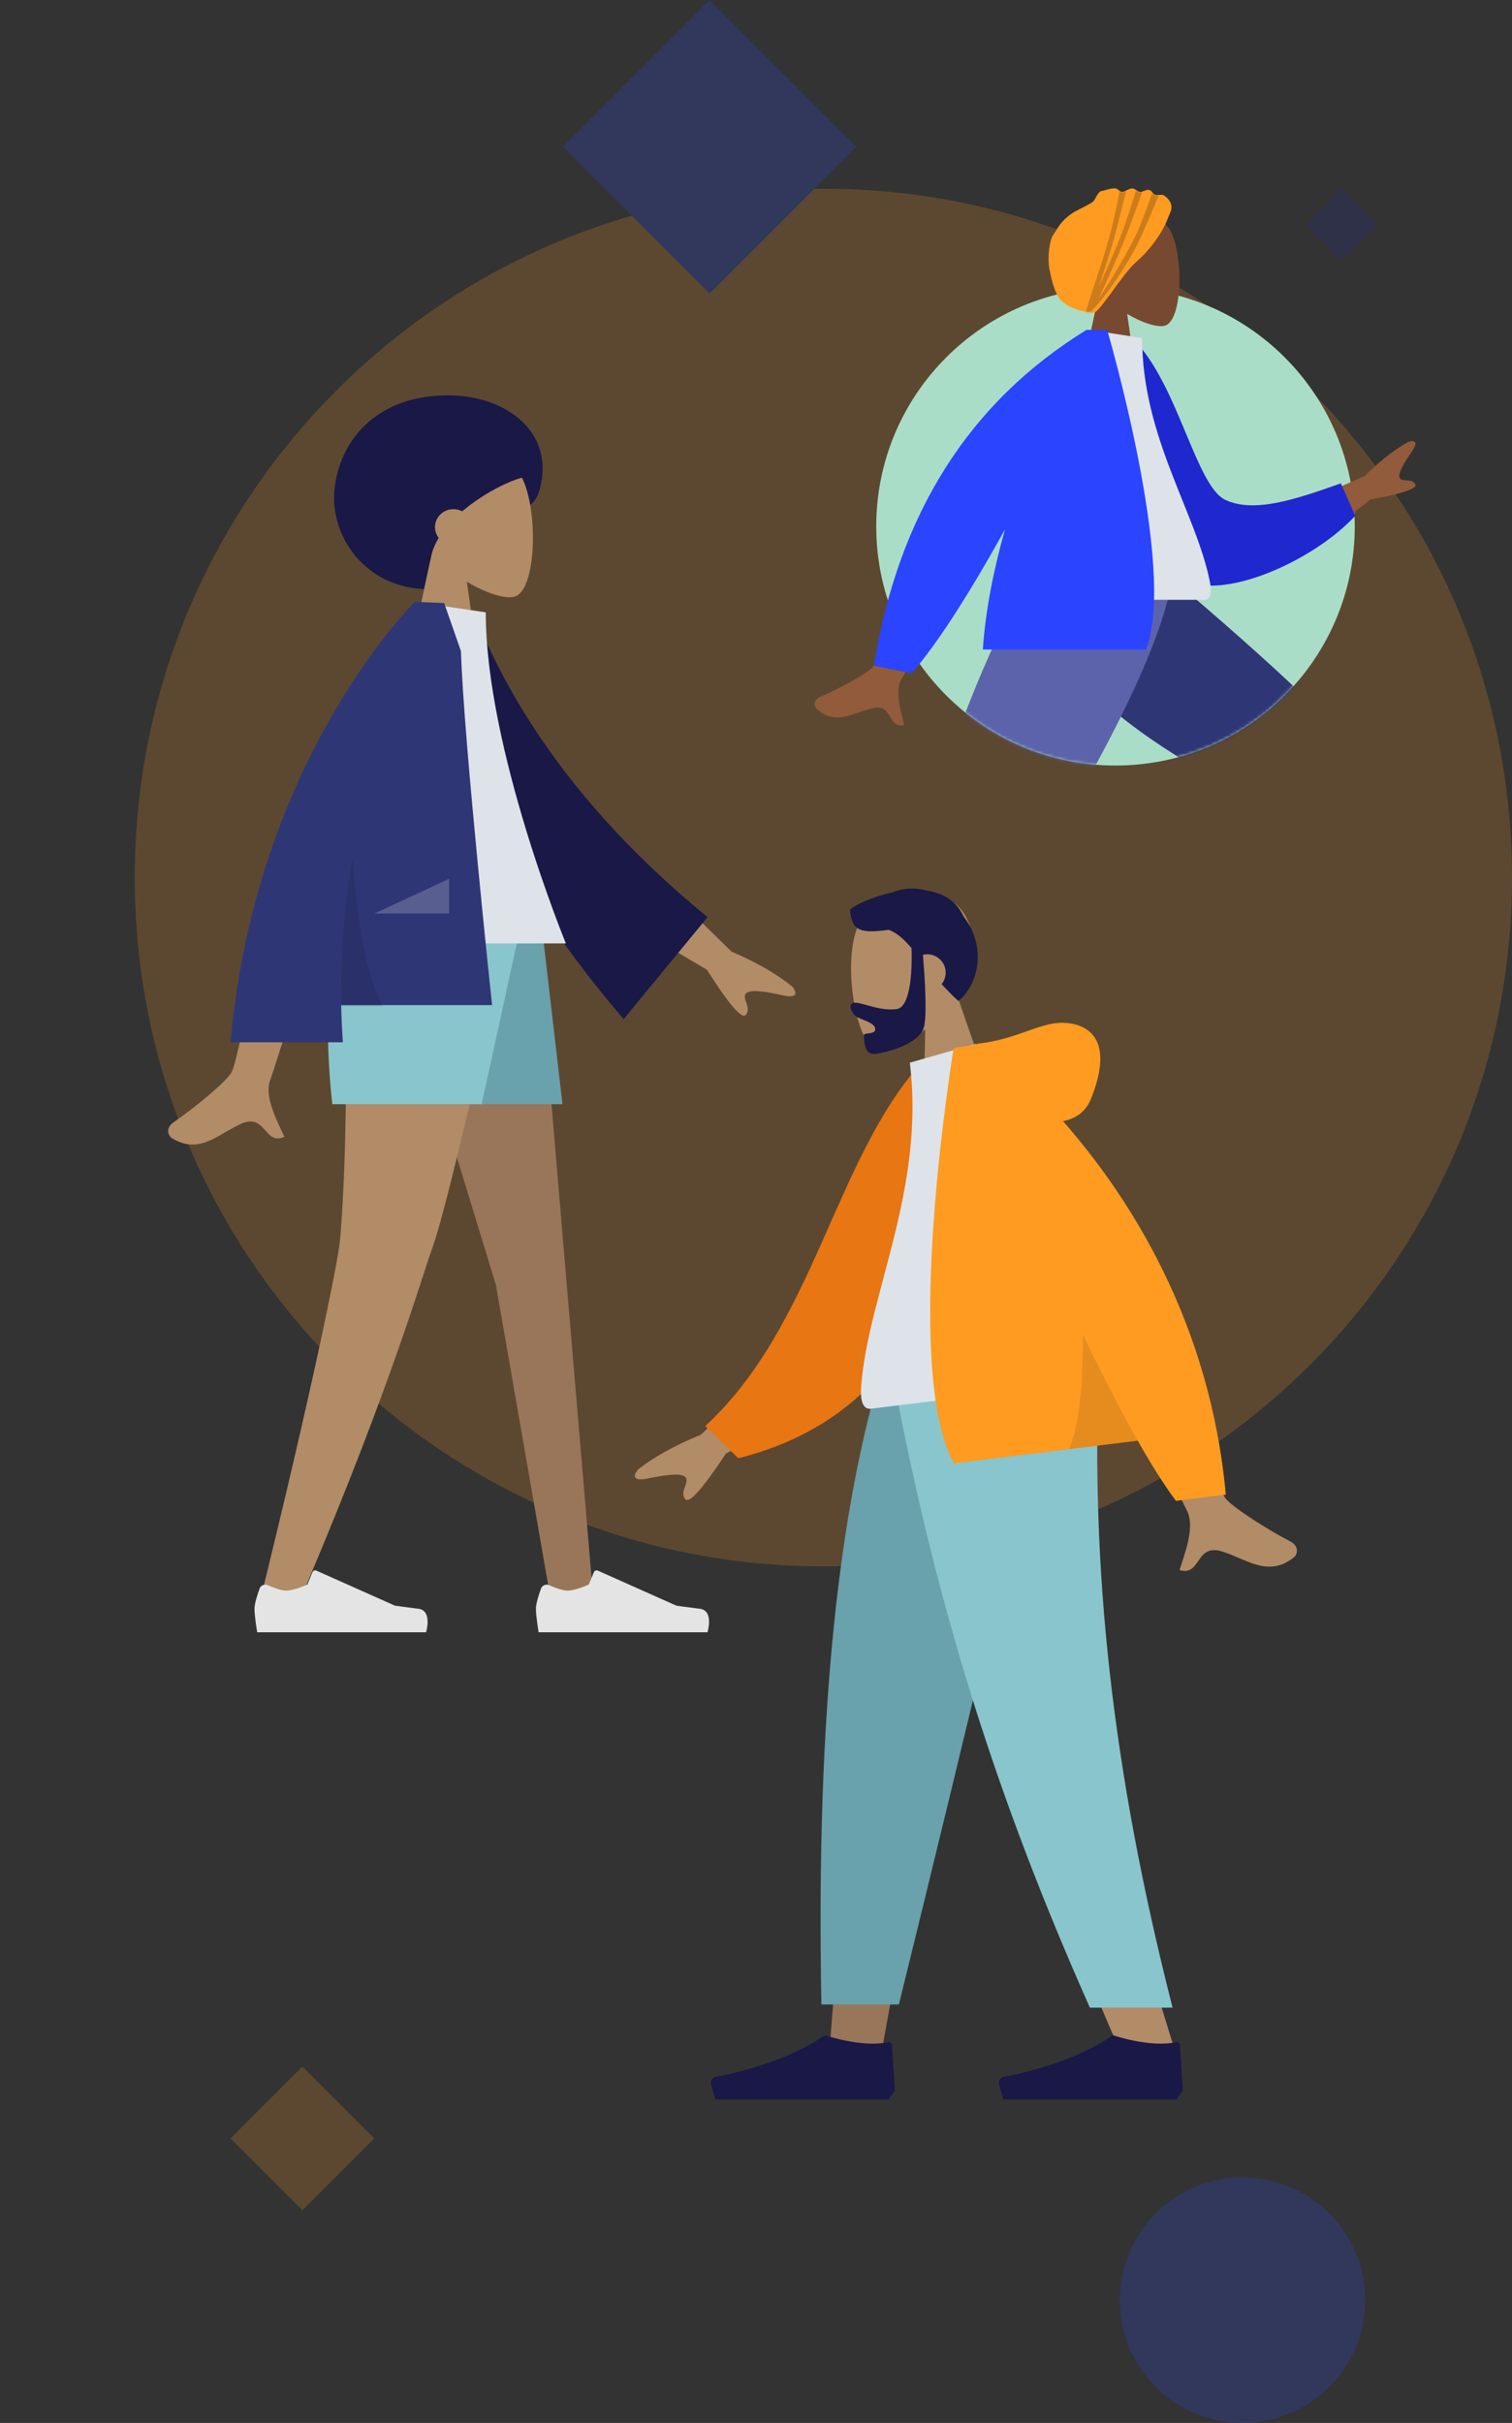 <svg width="505" height="809" viewBox="0 0 505 809" fill="none" xmlns="http://www.w3.org/2000/svg">
<rect x="0" y="0" width="505" height="809" fill="#333333" stroke="none"/>
<g opacity="0.2">
<path fill-rule="evenodd" clip-rule="evenodd" d="M275 523C402.025 523 505 420.025 505 293C505 165.975 402.025 63 275 63C147.975 63 45 165.975 45 293C45 420.025 147.975 523 275 523Z" fill="#FF9B21"/>
<path fill-rule="evenodd" clip-rule="evenodd" d="M415 809C437.644 809 456 790.644 456 768C456 745.356 437.644 727 415 727C392.356 727 374 745.356 374 768C374 790.644 392.356 809 415 809Z" fill="#2B44FF"/>
<path fill-rule="evenodd" clip-rule="evenodd" d="M237 0L286 49L237 98L188 49L237 0Z" fill="#2B44FF"/>
<path fill-rule="evenodd" clip-rule="evenodd" d="M101 690L125 714L101 738L77 714L101 690Z" fill="#FF9B21"/>
<path fill-rule="evenodd" clip-rule="evenodd" d="M448 63L460 75L448 87L436 75L448 63Z" fill="#2026A2"/>
</g>
<path fill-rule="evenodd" clip-rule="evenodd" d="M309.005 343.655C302.913 348.429 296.685 351.14 293.556 350.731C285.709 349.708 281.603 321.973 286.147 310.28C290.69 298.587 320.362 290.08 324.548 311.623C326.001 319.1 323.657 326.221 319.649 332.29L332.829 370.362L308.452 373.364L309.005 343.655Z" fill="#B28B67"/>
<path fill-rule="evenodd" clip-rule="evenodd" d="M304.448 316.535C301.955 313.656 299.638 311.511 296.834 310.445C286.138 311.934 284.648 310.168 283.856 303.694C285.435 302.242 291.287 299.405 298.055 297.976C301.422 296.548 305.578 296.227 309.764 297.402C314.85 298.191 319.38 300.681 321.906 306.076C329.962 316.733 326.376 329.3 320.073 334.218C317.999 332.296 316.164 330.412 314.511 328.596C315.508 327.35 316.022 325.719 315.813 324.011C315.401 320.646 312.339 318.255 308.973 318.669C308.725 318.699 308.483 318.744 308.247 318.802C308.611 323.028 309.73 337.338 308.698 342.484C307.481 348.551 296.393 351.369 292.465 351.853C289.072 352.27 288.795 349.044 288.596 346.732C288.567 346.399 288.54 346.085 288.506 345.803C288.434 345.215 289.199 345.123 290.063 345.018C291.186 344.882 292.477 344.726 292.319 343.438C292.147 342.034 290.075 341.197 288.221 340.447C287.065 339.98 285.993 339.546 285.52 339.031C284.029 337.406 283.305 335.056 285.226 334.819C286.276 334.69 287.791 335.118 289.613 335.632C292.365 336.409 295.817 337.384 299.429 336.939C305.397 336.204 304.46 316.778 304.448 316.535Z" fill="#191847"/>
<path fill-rule="evenodd" clip-rule="evenodd" d="M350.013 456.483L312.528 585.624L294.896 682.585H277.2L294.865 456.483H350.013Z" fill="#997659"/>
<path fill-rule="evenodd" clip-rule="evenodd" d="M366.86 456.483C364.244 523.571 365.276 560.163 365.861 566.258C366.446 572.353 369.77 613.175 392.417 684.631H374.011C344.019 616.081 333.549 575.259 330.109 566.258C326.669 557.257 316.51 520.665 301.678 456.483H366.86Z" fill="#B28B67"/>
<path fill-rule="evenodd" clip-rule="evenodd" d="M350.818 456.483C341.067 500.921 324.203 571.855 300.225 669.284H274.342C272.43 569.282 280.563 503.464 294.646 456.483H350.818Z" fill="#69A1AC"/>
<path fill-rule="evenodd" clip-rule="evenodd" d="M366.991 456.483C364.429 523.571 371.068 589.665 391.632 670.329H364.016C333.969 602.802 312.433 537.034 297.715 456.483H366.991Z" fill="#89C5CC"/>
<path fill-rule="evenodd" clip-rule="evenodd" d="M395.04 697.931L394.102 682.811C394.062 682.17 393.44 681.732 392.812 681.867C383.941 683.766 371.682 679.515 371.682 679.515C359.335 688.259 341.521 692.258 335.319 693.443C334.137 693.669 333.38 694.861 333.708 696.019L335.121 701H371.682H393.009L395.04 697.931Z" fill="#191847"/>
<path fill-rule="evenodd" clip-rule="evenodd" d="M298.847 697.931L297.909 682.811C297.869 682.17 297.246 681.732 296.619 681.867C287.747 683.766 275.488 679.515 275.488 679.515C263.142 688.259 245.328 692.258 239.125 693.443C237.944 693.669 237.186 694.861 237.515 696.019L238.927 701H275.488H296.816L298.847 697.931Z" fill="#191847"/>
<path fill-rule="evenodd" clip-rule="evenodd" d="M234.085 479.038L263.573 451.262L272.902 468.081L242.446 485.333C234.677 497.106 230.147 502.173 228.856 500.534C227.768 499.152 228.304 497.666 228.799 496.298C229.184 495.232 229.543 494.237 229.088 493.418C228.05 491.547 221.981 492.504 216.259 493.66C210.538 494.815 211.906 492.038 213.144 490.598C218.608 486.344 225.588 482.491 234.085 479.038ZM409.125 500.025C405.409 494.355 388.07 436.764 388.07 436.764L366.854 439.461C366.854 439.461 394.28 500.487 396.323 504.176C398.975 508.968 396.415 516.721 394.679 521.978C394.41 522.791 394.161 523.545 393.955 524.218C397.386 525.273 398.733 523.322 400.153 521.264C401.758 518.941 403.455 516.482 408.354 518.067C410.247 518.679 412.062 519.455 413.835 520.214C419.96 522.832 425.587 525.238 432.194 519.95C433.241 519.111 434.16 516.327 430.909 514.64C422.809 510.437 410.941 502.797 409.125 500.025Z" fill="#B28B67"/>
<path fill-rule="evenodd" clip-rule="evenodd" d="M316.849 355.149L307.882 354.725C278.74 386.882 271.974 442.597 235.537 476.158L246.61 486.888C314.855 469.777 323.957 401.713 316.849 355.149Z" fill="#E87613"/>
<path fill-rule="evenodd" clip-rule="evenodd" d="M368.645 460.782C368.645 460.782 315.821 467.287 290.932 470.352C287.381 470.789 287.423 465.58 287.619 462.93C289.889 432.346 309.076 397.316 303.873 354.818L325.859 348.544C348.05 376.072 358.955 411.988 368.645 460.782Z" fill="#DDE3E9"/>
<path fill-rule="evenodd" clip-rule="evenodd" d="M355.04 374.34C359.083 373.546 362.556 371.387 364.369 366.902C370.753 351.113 366.798 343.34 357.715 341.743C352.72 340.865 348.314 342.427 343.041 344.296C338.724 345.826 333.826 347.562 327.547 348.336C326.939 348.411 326.39 348.52 325.897 348.659L318.511 350C318.511 350 300.838 456.047 318.569 488.595L379.994 481.03C384.513 488.986 388.834 495.882 392.749 501.106L409.416 499.053C404.113 440.869 376.703 398.971 355.04 374.34Z" fill="#FF9B21"/>
<path fill-rule="evenodd" clip-rule="evenodd" d="M379.994 481.03C374.064 470.591 367.793 458.327 361.647 445.62C361.752 460.434 360.745 475.45 357.036 483.857L379.994 481.03Z" fill="black" fill-opacity="0.1"/>
<path fill-rule="evenodd" clip-rule="evenodd" d="M143 196.707C154.429 196.707 158.585 183.024 165.079 175.515C169.724 170.143 177.653 171.745 180 164.224C185.902 145.311 170.106 132 149.5 132C128.894 132 115 143.674 112 161.224C109 178.773 122.394 196.707 143 196.707Z" fill="#191847"/>
<path fill-rule="evenodd" clip-rule="evenodd" d="M155.935 194.244C162.411 198.147 168.774 200.033 171.76 199.263C179.25 197.333 179.938 169.935 174.143 159.134C168.349 148.333 138.558 143.625 137.057 165.025C136.536 172.453 139.654 179.081 144.262 184.49L136 223H160L155.935 194.244Z" fill="#B28B67"/>
<path fill-rule="evenodd" clip-rule="evenodd" d="M138.617 150C120.234 168 138.687 187.132 143.743 187.132C144.07 184.535 145.065 182.008 146.524 179.604C145.749 178.6 145.29 177.352 145.29 176C145.29 172.686 148.046 170 151.447 170C152.509 170 153.508 170.262 154.38 170.723C161.75 164.438 170.993 160.056 175.583 159.195C183.566 157.696 157 132 138.617 150Z" fill="#191847"/>
<path fill-rule="evenodd" clip-rule="evenodd" d="M128 306L165.631 429.024L183.86 533.648H198.153L178.891 306H128Z" fill="#997659"/>
<path fill-rule="evenodd" clip-rule="evenodd" d="M114.538 306C117.094 373.547 114.086 408.389 113.514 414.526C112.942 420.663 105.108 460.455 86.564 535.708L101.794 530.478C131.102 461.459 141.089 425.589 144.45 416.526C147.812 407.463 156.739 370.621 171.233 306H114.538Z" fill="#B28B67"/>
<path fill-rule="evenodd" clip-rule="evenodd" d="M89.45 529.284C88.378 528.813 87.104 529.29 86.705 530.391C85.977 532.398 85 535.409 85 537.106C85 539.811 85.901 545 85.901 545C89.039 545 142.303 545 142.303 545C142.303 545 144.502 537.732 139.765 537.152C135.028 536.573 131.895 536.106 131.895 536.106L105.68 524.419C105.165 524.189 104.563 524.43 104.348 524.951L102.663 529.039C102.663 529.039 98.278 531.085 95.537 531.085C93.868 531.085 91.246 530.074 89.45 529.284Z" fill="#E4E4E4"/>
<path fill-rule="evenodd" clip-rule="evenodd" d="M183.45 529.284C182.378 528.813 181.104 529.29 180.705 530.391C179.977 532.398 179 535.409 179 537.106C179 539.811 179.901 545 179.901 545C183.039 545 236.303 545 236.303 545C236.303 545 238.502 537.732 233.765 537.152C229.028 536.573 225.895 536.106 225.895 536.106L199.68 524.419C199.165 524.189 198.563 524.43 198.348 524.951L196.663 529.039C196.663 529.039 192.278 531.085 189.537 531.085C187.868 531.085 185.246 530.074 183.45 529.284Z" fill="#E4E4E4"/>
<path fill-rule="evenodd" clip-rule="evenodd" d="M123 306L139 368.68H187.87L180.584 306H123Z" fill="#69A1AC"/>
<path fill-rule="evenodd" clip-rule="evenodd" d="M114 306C106.103 329.671 111 368.68 111 368.68H160.87L174.584 306H114Z" fill="#89C5CC"/>
<path fill-rule="evenodd" clip-rule="evenodd" d="M244.372 317.758L216.044 290.123L206.636 306.402L236.093 323.77C243.479 335.405 247.817 340.432 249.107 338.852C250.195 337.519 249.696 336.058 249.237 334.713C248.879 333.665 248.545 332.687 249.004 331.894C250.051 330.082 255.965 331.119 261.535 332.344C267.105 333.568 265.817 330.832 264.633 329.404C259.368 325.156 252.615 321.273 244.372 317.758ZM77.398 357.908C80.328 351.963 90.308 294.02 90.308 294.02L111.205 294.102C111.205 294.102 91.851 356.583 90.308 360.406C88.304 365.372 91.708 372.587 94.016 377.48C94.373 378.237 94.704 378.938 94.985 379.567C91.782 381 90.243 379.268 88.621 377.442C86.79 375.379 84.851 373.197 80.288 375.319C78.525 376.14 76.857 377.109 75.227 378.057C69.597 381.329 64.425 384.336 57.389 379.994C56.274 379.306 55.051 376.715 58.005 374.69C65.362 369.645 75.965 360.815 77.398 357.908Z" fill="#B28B67"/>
<path fill-rule="evenodd" clip-rule="evenodd" d="M149.695 206.332L158.342 204.849C173.23 242.039 199.222 275.831 236.318 306.225L208.286 340.281C171.194 297.005 148.33 252.355 149.695 206.332Z" fill="#191847"/>
<path fill-rule="evenodd" clip-rule="evenodd" d="M112 315H189C189 315 162.241 249.938 162.241 204.461L139.014 201C120.76 230.358 115.605 266.505 112 315Z" fill="#DDE3E9"/>
<path fill-rule="evenodd" clip-rule="evenodd" d="M77 348C85.421 252.996 138.504 201 138.504 201L138.522 201.016C138.525 201.011 138.529 201.005 138.532 201H140.048C142.769 201.094 148.338 201.338 148.338 201.338L153.95 217.377C154.841 246.71 164.351 335.606 164.351 335.606H113.95C114.036 339.682 114.225 343.815 114.531 348H77Z" fill="#2F3676"/>
<path fill-rule="evenodd" clip-rule="evenodd" d="M113.958 336C113.556 318.25 115.131 301.584 117.758 286.502C119.132 304.399 122.003 325.933 128 336H113.958Z" fill="black" fill-opacity="0.1"/>
<path fill-rule="evenodd" clip-rule="evenodd" d="M125.111 305L150 293.429V305H125.111Z" fill="white" fill-opacity="0.2"/>
<path fill-rule="evenodd" clip-rule="evenodd" d="M372.57 255.602C416.704 255.602 452.482 219.855 452.482 175.76C452.482 131.664 416.704 95.918 372.57 95.918C328.435 95.918 292.658 131.664 292.658 175.76C292.658 219.855 328.435 255.602 372.57 255.602Z" fill="#AADDC7"/>
<mask id="mask0" mask-type="alpha" maskUnits="userSpaceOnUse" x="266" y="58" width="216" height="200">
<path fill-rule="evenodd" clip-rule="evenodd" d="M372.57 255.602C409.192 255.602 440.061 230.988 449.508 197.414C451.445 190.528 481.493 167.823 481.493 160.318C481.493 116.223 416.704 58 372.57 58C328.435 58 236.482 236.633 275.367 255.602C298.592 266.931 313.827 230.061 316.925 233.064C331.313 247.014 350.938 255.602 372.57 255.602Z" fill="white"/>
</mask>
<g mask="url(#mask0)">
<path fill-rule="evenodd" clip-rule="evenodd" d="M376.475 104.807C381.598 107.892 386.632 109.383 388.995 108.774C394.921 107.248 395.466 85.59 390.881 77.051C386.296 68.513 362.726 64.791 361.538 81.709C361.125 87.58 363.593 92.82 367.239 97.096L360.702 127.538H379.691L376.475 104.807Z" fill="#784931"/>
<path fill-rule="evenodd" clip-rule="evenodd" d="M390.307 72.243C390.649 71.258 392.98 68.207 388.828 65.3C388.082 64.778 386.849 65.299 385.781 64.969C384.978 64.721 384.707 63.601 383.786 63.406C382.83 63.203 381.789 64.122 380.709 64.041C380.048 63.991 379.027 62.961 378.338 62.906C377.108 62.806 375.991 63.966 374.79 64.041C374.093 64.084 373.285 62.965 372.594 62.906C370.912 62.761 369.38 63.545 367.898 63.782C366.532 64.001 365.897 66.798 364.891 67.459C361.733 69.534 359.259 70.114 356.697 72.243C353.651 74.773 353.068 76.656 351.806 78.343C350.545 80.029 349.765 85.971 350.501 89.779C350.935 92.025 352.066 98.16 354.593 100.535C358.052 103.786 365.089 104.749 365.713 104.315C368.606 102.307 375.091 91.196 379.691 87.269C383.073 84.382 388.188 78.343 390.307 72.243Z" fill="#FF9B21"/>
<mask id="mask1" mask-type="alpha" maskUnits="userSpaceOnUse" x="350" y="62" width="42" height="43">
<path fill-rule="evenodd" clip-rule="evenodd" d="M390.307 72.243C390.649 71.258 392.98 68.207 388.828 65.3C388.082 64.778 386.849 65.299 385.781 64.969C384.978 64.721 384.707 63.601 383.786 63.406C382.83 63.203 381.789 64.122 380.709 64.041C380.048 63.991 379.027 62.961 378.338 62.906C377.108 62.806 375.991 63.966 374.79 64.041C374.093 64.084 373.285 62.965 372.594 62.906C370.912 62.761 369.38 63.545 367.898 63.782C366.532 64.001 365.897 66.798 364.891 67.459C361.733 69.534 359.259 70.114 356.697 72.243C353.651 74.773 353.068 76.656 351.806 78.343C350.545 80.029 349.765 85.971 350.501 89.779C350.935 92.025 352.066 98.16 354.593 100.535C358.052 103.786 365.089 104.749 365.713 104.315C368.606 102.307 375.091 91.196 379.691 87.269C383.073 84.382 388.188 78.343 390.307 72.243Z" fill="white"/>
</mask>
<g mask="url(#mask1)">
<path fill-rule="evenodd" clip-rule="evenodd" d="M370.619 84.571C372.75 78.037 376.621 61.721 376.621 61.721L374.282 61.967C374.282 61.967 372.43 72.377 370.527 79.121C368.786 85.286 366.785 91.331 365.211 96.084C363.038 102.651 361.68 106.751 362.955 105.294C363.108 105.119 363.261 104.916 363.414 104.685C363.428 104.715 363.45 104.733 363.48 104.738C363.391 104.915 363.513 104.837 363.879 104.499L363.893 104.486L363.91 104.47C366.104 102.431 372.325 95.323 378.838 83.563C381.843 78.137 387.355 64.391 387.355 64.391L385.166 63.455C385.166 63.455 381.526 74.316 378.838 79.582C374.112 88.842 369.68 95.728 366.797 99.949C367.992 97.568 369.398 94.376 371.152 90.395L371.152 90.395C371.924 88.642 372.764 86.735 373.683 84.678C376.485 78.401 382.042 62.579 382.042 62.579H379.691C379.691 62.579 376.76 72.739 374.161 79.247C371.785 85.197 369.162 91 367.1 95.563L367.1 95.563C367.065 95.64 367.031 95.717 366.996 95.793C367.516 94.216 368.079 92.459 368.7 90.521C369.285 88.697 369.921 86.714 370.619 84.571Z" fill="black" fill-opacity="0.2"/>
</g>
<path fill-rule="evenodd" clip-rule="evenodd" d="M345.387 193.151C346.814 212.605 438.72 269.881 439.256 271.488C439.614 272.56 410.649 339.221 410.649 339.221L418.683 342.34C418.683 342.34 463.11 271.741 460.828 264.218C457.561 253.448 389.519 193.358 389.519 193.358L345.387 193.151Z" fill="#B28B67"/>
<path fill-rule="evenodd" clip-rule="evenodd" d="M412.763 329.184L425.88 333.955C453.539 302.775 464.38 277.049 462.404 263.941C460.427 250.833 391.341 193.199 391.341 193.199L344.446 193.199C346.046 238.252 431.232 271.66 432.372 273.579C433.511 275.499 422.298 294.303 412.763 329.184Z" fill="#2F3676"/>
<path fill-rule="evenodd" clip-rule="evenodd" d="M355.954 193.151L315.012 291.354L274.773 374.377H284.267L388.136 193.151H355.954Z" fill="#997659"/>
<path fill-rule="evenodd" clip-rule="evenodd" d="M278.407 357.13L299.502 361.082C315.813 337.123 384.074 238.884 391.559 193.151H344.596C319.602 226.211 293.954 332.774 278.407 357.13Z" fill="#5C63AB"/>
<path fill-rule="evenodd" clip-rule="evenodd" d="M455.832 158.925L427.163 171.505L436.317 183.222L457.789 166.774C468.514 164.806 473.487 163.115 472.71 161.702C472.055 160.51 470.836 160.443 469.713 160.381C468.838 160.332 468.021 160.287 467.575 159.717C466.557 158.413 469.07 154.385 471.62 150.665C474.169 146.945 471.78 147.079 470.381 147.524C465.704 150.125 460.854 153.925 455.832 158.925ZM327.471 178.183L311.258 174.969C300.262 203.925 293.706 219.793 291.591 222.573C290.04 224.611 280.475 229.86 274.001 232.664C271.402 233.789 271.96 235.983 272.722 236.685C277.53 241.113 281.999 239.561 286.865 237.872C288.273 237.383 289.715 236.882 291.207 236.512C295.071 235.553 296.247 237.538 297.358 239.414C298.341 241.075 299.275 242.65 301.978 242.022C301.855 241.492 301.704 240.898 301.541 240.257C300.487 236.114 298.933 230.005 301.238 226.456C302.421 224.634 311.166 208.543 327.471 178.183Z" fill="#915B3C"/>
<path fill-rule="evenodd" clip-rule="evenodd" d="M371.537 114.362L378.379 113.19C393.281 127.632 399.362 162.331 409.293 166.924C418.682 171.266 431.992 167.064 447.814 161.39L452.659 172.206C438.284 187.744 407.659 200.872 395.246 193.378C375.399 181.396 370.818 138.601 371.537 114.362Z" fill="#1F28CF"/>
<path fill-rule="evenodd" clip-rule="evenodd" d="M341.713 200.266C341.713 200.266 382.861 200.266 402.249 200.266C405.015 200.266 404.494 196.275 404.094 194.261C399.479 171.02 381.464 145.967 381.464 112.883L364.002 110.147C349.559 133.355 344.565 161.929 341.713 200.266Z" fill="#DDE3E9"/>
<path fill-rule="evenodd" clip-rule="evenodd" d="M363.075 110.147H362.876C323.71 134.261 300.04 171.642 291.866 222.289L304.555 224.772C312.961 214.988 323.334 198.975 335.675 176.735C331.888 190.132 329.124 203.873 328.262 216.867H382.754C393.303 190.23 369.79 110.147 369.79 110.147H366.028H363.075Z" fill="#2B44FF"/>
</g>
</svg>
